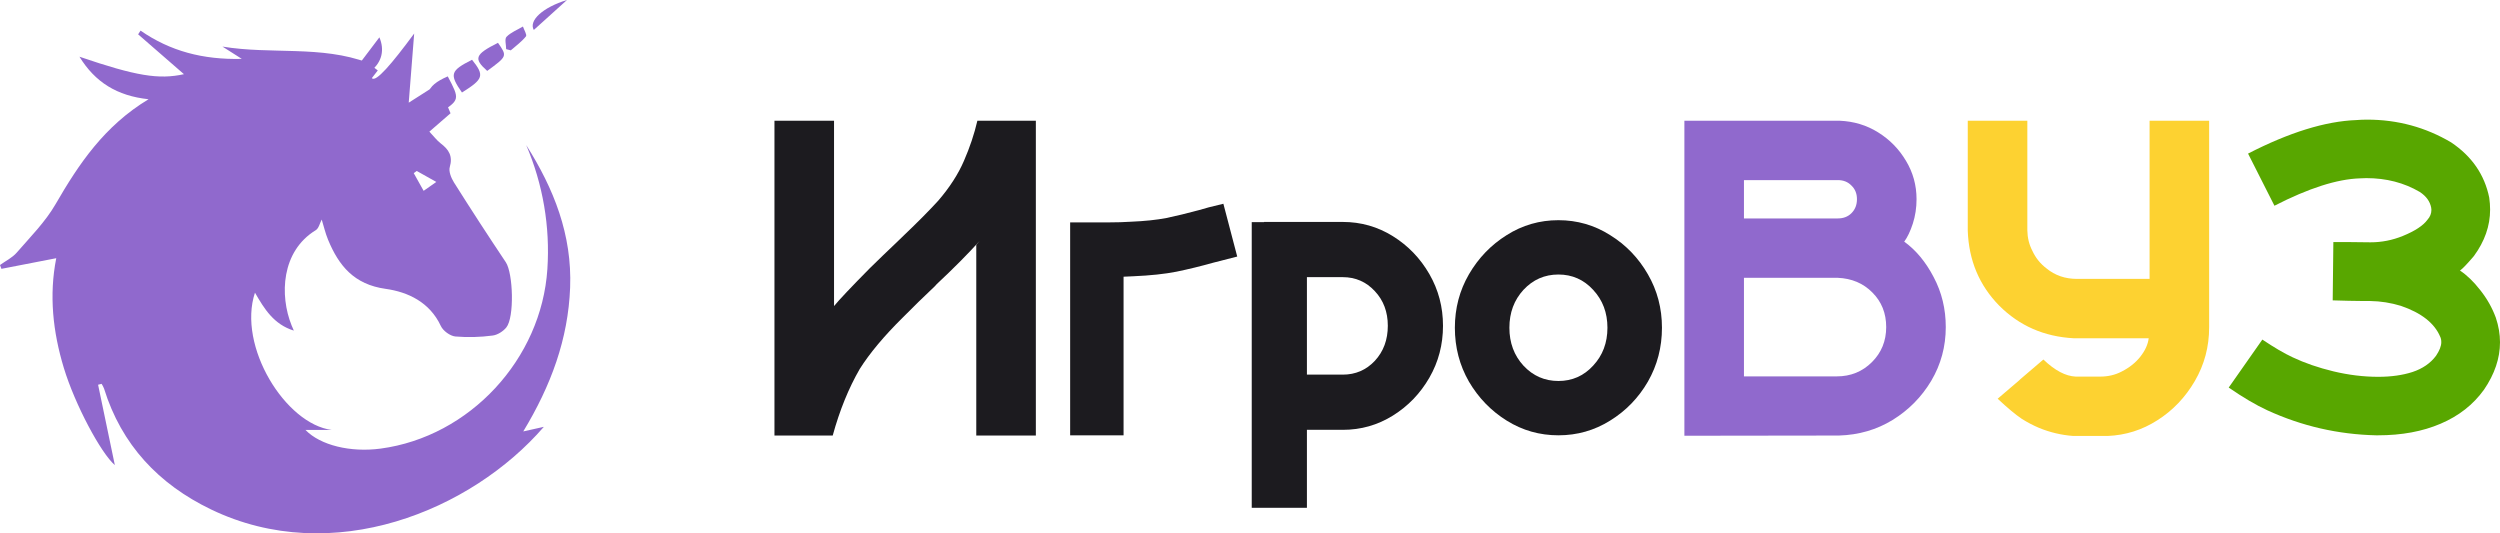 <svg width="300" height="64" viewBox="0 0 300 64" fill="none" xmlns="http://www.w3.org/2000/svg">
<path d="M285.121 52.237C280.566 52.132 276.222 51.133 272.089 49.24C270.717 48.609 269.169 47.698 267.446 46.507L271.482 40.749C272.889 41.696 274.103 42.406 275.123 42.879C276.565 43.562 278.192 44.123 280.003 44.561C281.832 44.999 283.626 45.218 285.385 45.218C286.933 45.218 288.304 45.026 289.5 44.64C290.714 44.237 291.655 43.589 292.323 42.695C292.745 42.064 292.956 41.521 292.956 41.065C292.956 40.802 292.912 40.583 292.824 40.408C292.138 38.778 290.564 37.542 288.102 36.701C286.889 36.333 285.666 36.14 284.435 36.123H283.67C283.055 36.123 282.448 36.114 281.85 36.096C281.445 36.096 280.803 36.079 279.924 36.044L280.003 29.051H282.035C282.844 29.051 283.653 29.06 284.462 29.078C285.798 29.078 287.091 28.824 288.34 28.315C289.799 27.72 290.784 27.071 291.294 26.37C291.611 26.02 291.769 25.625 291.769 25.187C291.769 25.099 291.76 25.012 291.743 24.924C291.602 24.171 291.145 23.54 290.371 23.032C288.489 21.927 286.352 21.375 283.96 21.375C283.697 21.375 283.441 21.384 283.195 21.402C280.452 21.489 277.031 22.585 272.933 24.688L269.767 18.431C274.709 15.89 279.036 14.549 282.747 14.409C283.186 14.374 283.626 14.357 284.066 14.357C287.706 14.357 291.066 15.268 294.143 17.09C296.623 18.755 298.145 20.964 298.707 23.715C298.778 24.206 298.813 24.688 298.813 25.161C298.813 27.106 298.162 28.964 296.861 30.734C296.069 31.663 295.515 32.241 295.199 32.469C296.025 33.012 296.834 33.792 297.626 34.809C298.435 35.825 299.059 36.929 299.499 38.121C299.833 39.12 300 40.101 300 41.065C300 42.993 299.358 44.894 298.074 46.769C296.79 48.557 295.058 49.915 292.877 50.844C290.714 51.773 288.208 52.237 285.359 52.237H285.121Z" fill="#58A700"/>
<path d="M265.098 39.277C265.098 41.608 264.526 43.755 263.383 45.718C262.24 47.681 260.745 49.249 258.898 50.423C257.069 51.597 255.073 52.228 252.91 52.316H248.794C247.37 52.211 245.998 51.887 244.679 51.343C243.975 51.045 243.289 50.686 242.621 50.266C241.865 49.757 240.898 48.951 239.719 47.847L242.305 45.639L242.436 45.508L245.207 43.142C246.578 44.456 247.871 45.139 249.085 45.192H252.013C252.963 45.192 253.824 44.991 254.598 44.587C255.53 44.114 256.278 43.518 256.841 42.8C257.421 42.064 257.755 41.328 257.843 40.592H248.847C245.294 40.399 242.313 39.093 239.904 36.675C237.512 34.239 236.255 31.242 236.131 27.684V14.488H243.281V27.658C243.298 28.552 243.501 29.367 243.887 30.103C244.274 30.944 244.837 31.645 245.576 32.206C246.596 33.047 247.818 33.468 249.243 33.468H257.949V14.488H265.098V39.277Z" fill="#FDD231"/>
<path d="M228.507 28.999C229.914 30.015 231.093 31.435 232.042 33.258C233.01 35.08 233.493 37.078 233.493 39.251C233.493 41.582 232.913 43.729 231.752 45.692C230.591 47.637 229.044 49.205 227.109 50.397C225.192 51.571 223.046 52.193 220.672 52.264L202.126 52.29V14.488H220.751C222.457 14.558 223.996 15.023 225.368 15.881C226.757 16.74 227.874 17.879 228.718 19.299C229.563 20.701 229.985 22.234 229.985 23.899C229.985 24.933 229.835 25.914 229.536 26.843C229.237 27.755 228.894 28.473 228.507 28.999ZM209.275 21.612V26.212H220.54C221.209 26.212 221.754 26.002 222.176 25.581C222.616 25.143 222.835 24.582 222.835 23.899C222.835 23.233 222.616 22.69 222.176 22.269C221.754 21.831 221.209 21.612 220.54 21.612H209.275ZM209.275 45.166H220.408C222.079 45.166 223.486 44.596 224.629 43.457C225.772 42.318 226.344 40.916 226.344 39.251C226.344 37.586 225.79 36.202 224.682 35.098C223.592 33.993 222.202 33.406 220.514 33.336H209.275V45.166Z" fill="#9069CD"/>
<path d="M187.01 26.423C189.261 26.423 191.328 27.018 193.209 28.21C195.109 29.384 196.621 30.953 197.747 32.916C198.873 34.861 199.435 36.999 199.435 39.33C199.435 41.678 198.873 43.834 197.747 45.797C196.621 47.742 195.109 49.302 193.209 50.476C191.328 51.65 189.261 52.237 187.01 52.237C184.759 52.237 182.692 51.65 180.81 50.476C178.928 49.302 177.416 47.742 176.273 45.797C175.147 43.834 174.584 41.678 174.584 39.33C174.584 36.999 175.147 34.861 176.273 32.916C177.416 30.953 178.928 29.384 180.81 28.21C182.692 27.018 184.759 26.423 187.01 26.423ZM187.01 45.718C188.663 45.718 190.053 45.105 191.178 43.878C192.321 42.651 192.893 41.135 192.893 39.33C192.893 37.525 192.321 36.009 191.178 34.782C190.053 33.555 188.663 32.942 187.01 32.942C185.357 32.942 183.958 33.555 182.815 34.782C181.69 36.009 181.127 37.525 181.127 39.33C181.127 41.135 181.69 42.651 182.815 43.878C183.958 45.105 185.357 45.718 187.01 45.718Z" fill="#1C1B1F"/>
<path d="M151.686 26.633H161.13C163.311 26.633 165.316 27.203 167.145 28.342C168.974 29.481 170.434 30.997 171.524 32.889C172.615 34.782 173.16 36.85 173.16 39.093C173.16 41.354 172.615 43.431 171.524 45.324C170.434 47.216 168.974 48.732 167.145 49.871C165.316 51.01 163.311 51.58 161.13 51.58H156.83V60.938H150.208V26.659H151.686V26.633ZM156.83 44.956H161.13C162.66 44.956 163.944 44.404 164.982 43.299C166.019 42.178 166.538 40.776 166.538 39.093C166.538 37.428 166.019 36.044 164.982 34.94C163.944 33.818 162.66 33.258 161.13 33.258H156.83V44.956Z" fill="#1C1B1F"/>
<path d="M148.467 30.786C147.131 31.119 146.172 31.365 145.592 31.523C144.097 31.943 142.628 32.302 141.186 32.6C139.761 32.881 138.029 33.065 135.989 33.152L134.828 33.205V52.237H128.418V26.686H133.113C134.01 26.686 134.872 26.659 135.699 26.607C137.37 26.537 138.794 26.388 139.972 26.16C141.151 25.914 142.452 25.599 143.877 25.213C144.475 25.021 145.451 24.767 146.805 24.451L148.467 30.786Z" fill="#1C1B1F"/>
<path d="M124.302 14.488V52.264H117.153V29.393L117.575 28.894C116.133 30.488 114.409 32.224 112.404 34.099L112.193 34.335C110.892 35.562 109.599 36.824 108.315 38.121C106.082 40.329 104.367 42.379 103.171 44.272C101.834 46.585 100.753 49.249 99.926 52.264H92.935V14.488H100.084V36.727C100.717 35.956 102.151 34.44 104.384 32.18C105.475 31.111 106.548 30.077 107.603 29.078C107.919 28.78 108.227 28.482 108.526 28.184C110.144 26.642 111.498 25.275 112.589 24.083C113.961 22.488 114.99 20.893 115.675 19.299C116.379 17.686 116.915 16.083 117.285 14.488H124.302Z" fill="#1C1B1F"/>
<path d="M44.132 7.529L45.334 8.452L44.623 9.371C45.085 9.933 47.006 7.674 49.701 4.025C49.492 6.671 49.284 9.317 49.047 12.322L52.586 10.066C53.067 11.216 53.529 12.317 54.064 13.594L51.525 15.797C52.062 16.363 52.422 16.856 52.889 17.212C53.857 17.947 54.36 18.73 53.974 20.042C53.82 20.568 54.144 21.357 54.47 21.883C56.501 25.105 58.577 28.3 60.699 31.471C61.577 32.792 61.745 38.082 60.756 39.297C60.372 39.767 59.695 40.197 59.108 40.266C57.627 40.464 56.128 40.502 54.639 40.378C54.008 40.312 53.17 39.703 52.898 39.113C51.568 36.264 48.958 35.036 46.272 34.662C42.492 34.136 40.661 31.893 39.371 28.776C39.033 27.965 38.84 27.09 38.606 26.346C38.379 26.771 38.259 27.396 37.892 27.621C33.745 30.151 33.544 35.443 34.988 39.039C35.048 39.189 35.114 39.335 35.26 39.674C32.85 38.924 31.721 37.069 30.596 35.121C28.465 41.53 34.26 50.905 39.823 51.595H36.656C38.449 53.438 42.059 54.313 45.664 53.833C56.367 52.404 64.984 43.086 65.685 32.287C66.024 27.199 65.154 22.102 63.146 17.411C66.463 22.639 68.659 28.172 68.416 34.504C68.181 40.688 66.123 46.269 62.791 51.772L65.262 51.22C56.572 61.269 39.914 68.166 25.318 61.129C19.044 58.106 14.578 53.381 12.484 46.625C12.405 46.428 12.307 46.239 12.193 46.061L11.771 46.167C12.448 49.426 13.125 52.686 13.78 55.811C12.107 54.377 8.996 48.542 7.667 44.174C6.338 39.806 5.875 35.414 6.75 30.984L0.169 32.261L0 31.802C0.677 31.311 1.476 30.928 2.007 30.314C3.632 28.441 5.43 26.638 6.657 24.518C9.463 19.669 12.516 15.11 17.827 11.908C14.048 11.504 11.423 9.875 9.534 6.806C16.326 9.123 19.054 9.568 22.074 8.902L16.576 4.121L16.866 3.674C20.42 6.138 24.35 7.18 29.016 7.065L26.694 5.59C32.525 6.56 38.542 5.421 44.151 7.528L44.132 7.529ZM50.007 20.515L49.65 20.779C50.01 21.421 50.369 22.065 50.835 22.9L52.358 21.833L50.007 20.515Z" fill="#9069CD"/>
<path d="M53.731 9.166C55.196 11.936 55.186 11.997 52.721 13.573C50.715 11.645 50.989 10.349 53.731 9.166Z" fill="#9069CD"/>
<path d="M55.435 11.102C53.905 8.898 54.04 8.491 56.645 7.17C58.155 9.065 58.034 9.479 55.435 11.102Z" fill="#9069CD"/>
<path d="M42.464 8.527L45.526 4.48C46.156 5.952 45.861 7.42 44.548 8.478C44.12 8.825 43.168 8.53 42.453 8.527H42.464Z" fill="#9069CD"/>
<path d="M59.758 5.137C60.877 6.742 60.877 6.742 58.464 8.509C56.804 7.027 56.982 6.534 59.758 5.137Z" fill="#9069CD"/>
<path d="M60.739 5.896C60.739 5.389 60.529 4.678 60.783 4.417C61.309 3.878 62.085 3.581 62.753 3.183C62.888 3.589 63.261 4.185 63.114 4.366C62.605 5.001 61.914 5.502 61.294 6.042L60.739 5.896Z" fill="#9069CD"/>
<path d="M64.056 3.596C63.414 2.479 65.122 0.886 68.037 0L64.056 3.596Z" fill="#9069CD"/>
</svg>
